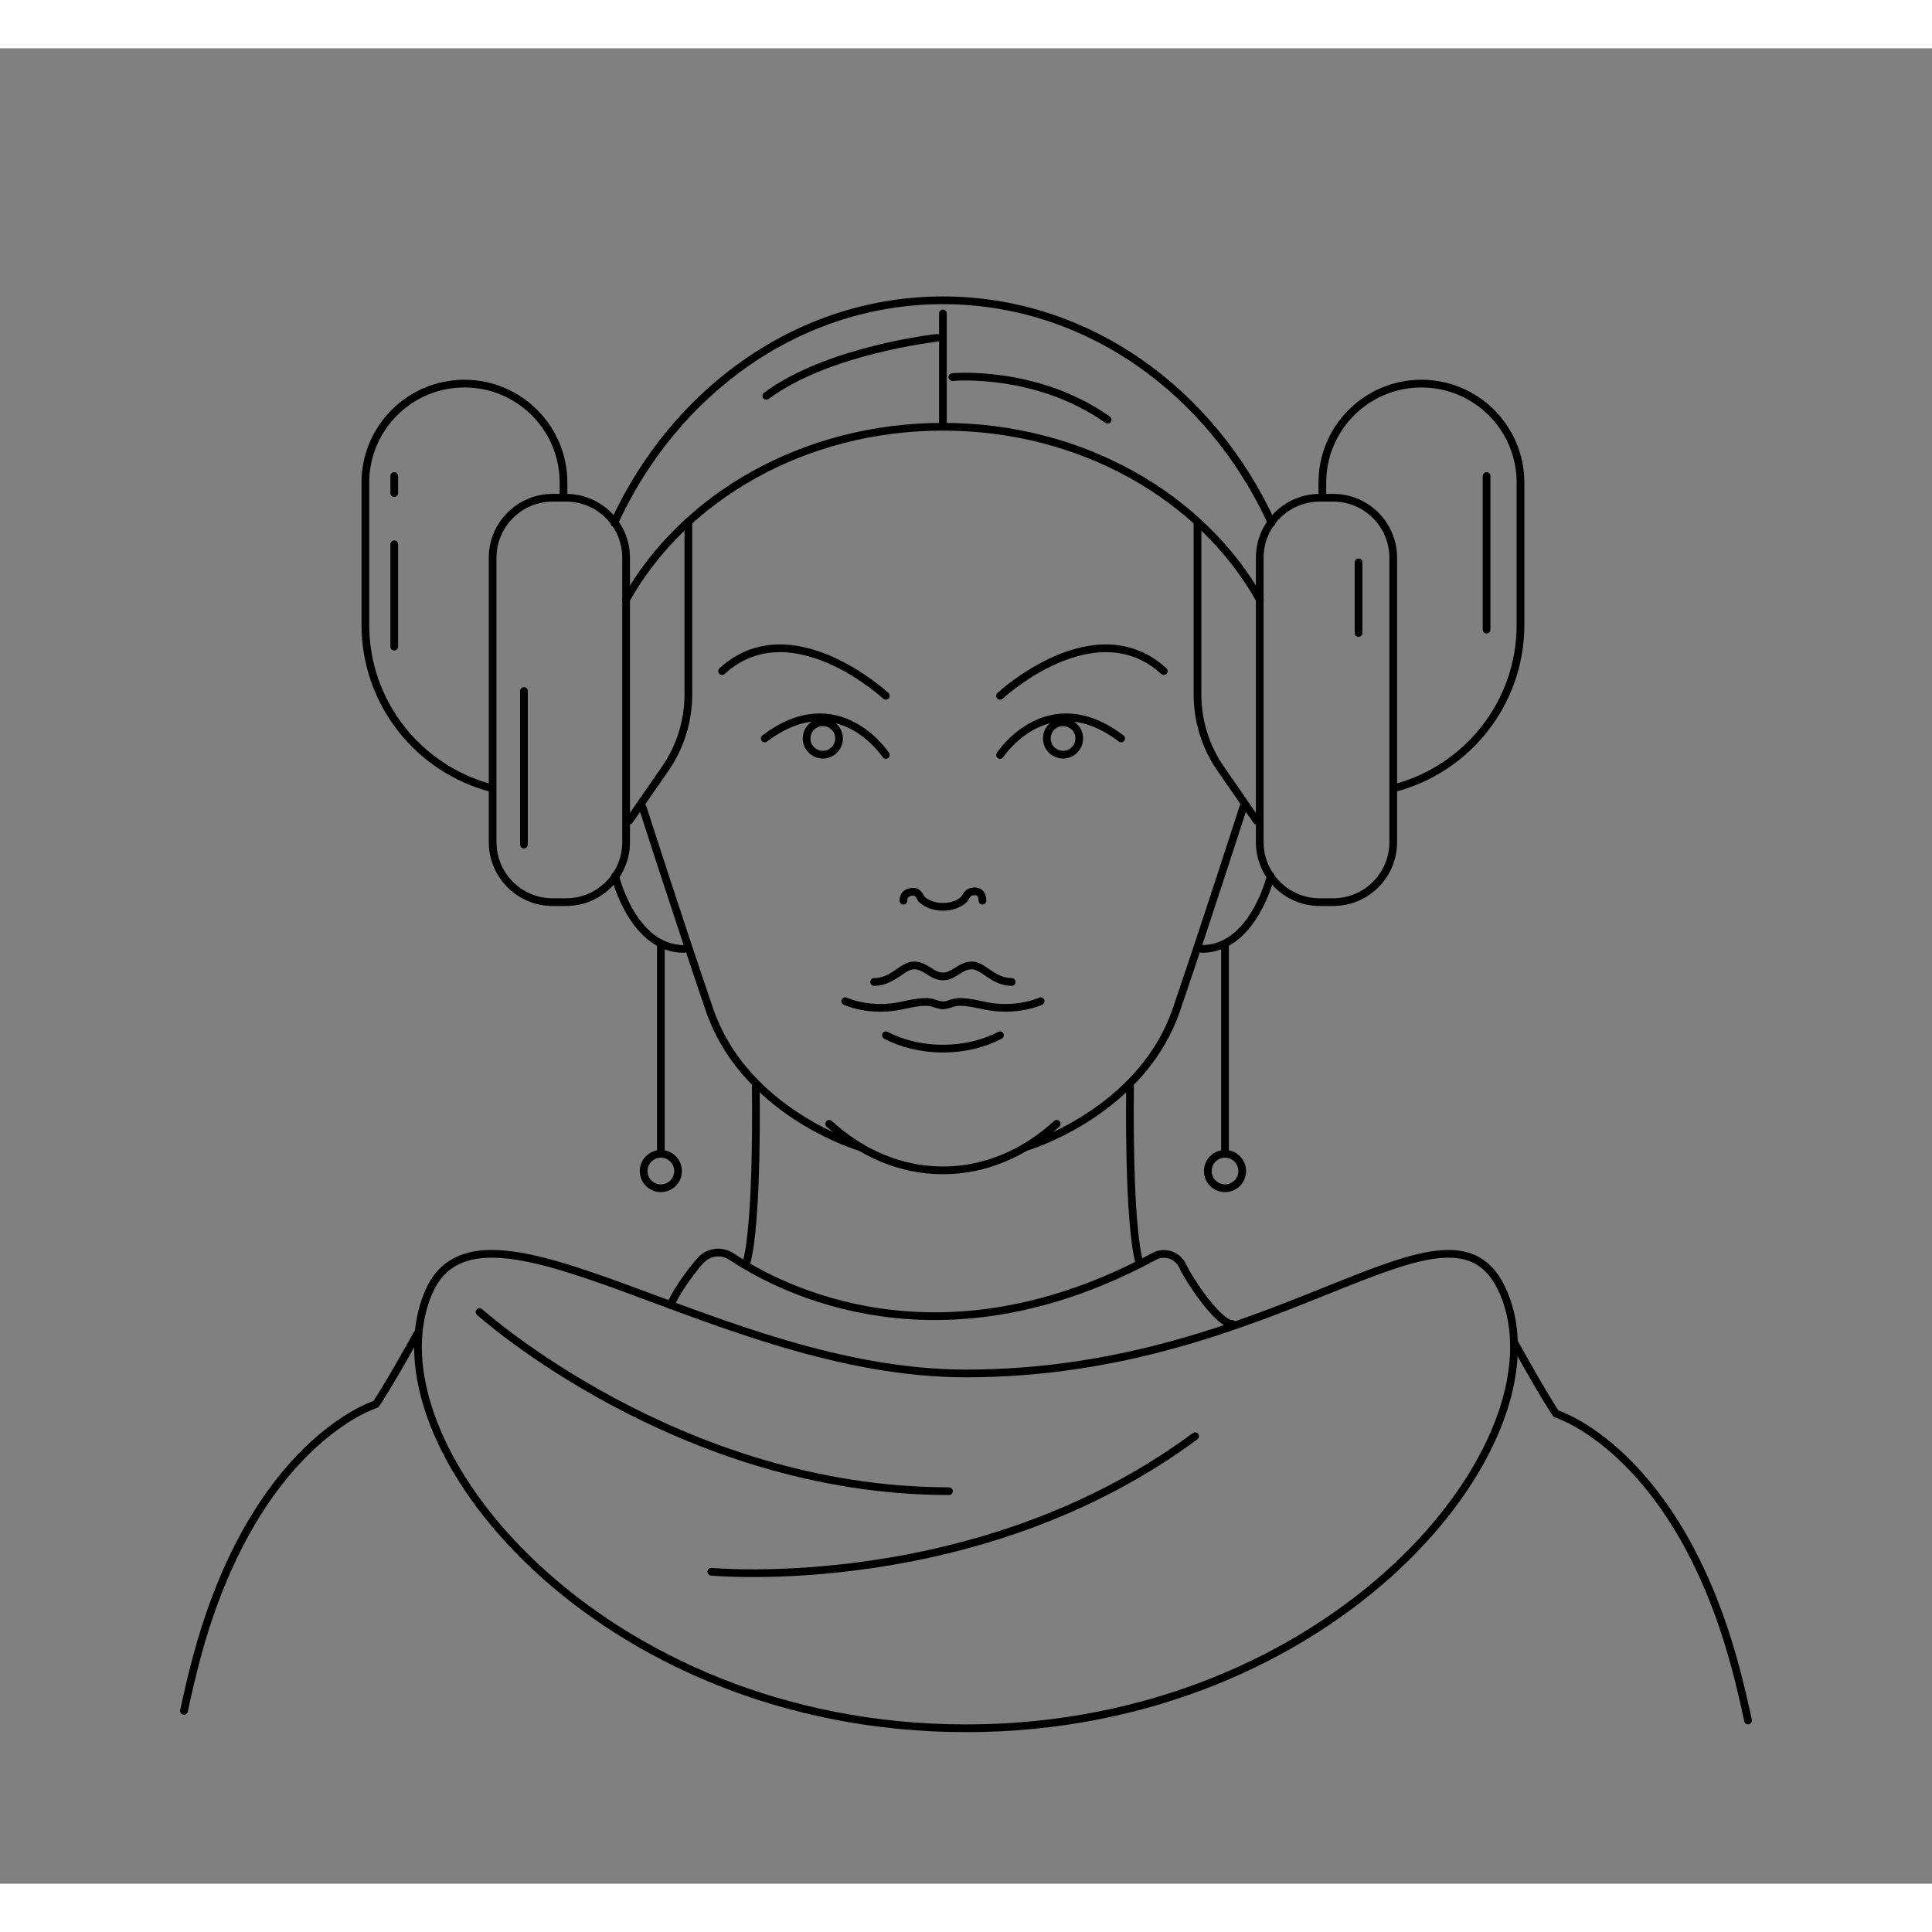 <svg width="160px" height="160px" xmlns="http://www.w3.org/2000/svg" viewBox="0 0 200 190">
 <rect x="0" y="0" width="200" height="190" fill="#808080" stroke="none"/>

 <g>
  <title>Layer 1</title>
  <g stroke="null" id="svg_1">
   <g stroke="null" id="svg_2">
    <path stroke="#000000" id="svg_3" d="m85.838,111.338c3.295,3.018 7.36,4.817 11.774,4.817c4.415,0 8.479,-1.799 11.774,-4.817" stroke-miterlimit="10" stroke-linejoin="round" stroke-linecap="round" stroke-width="0.799" fill="none"/>
    <path stroke="#000000" id="svg_4" d="m66.524,78.565c0,0 3.561,11.106 6.908,20.931c3.347,9.825 13.674,13.669 15.597,14.239" stroke-miterlimit="10" stroke-linejoin="round" stroke-linecap="round" stroke-width="0.799" fill="none"/>
    <path stroke="#000000" id="svg_5" d="m58.604,88.39l-1.395,0c-3.43,0 -6.211,-2.781 -6.211,-6.211l0,-29.441c0,-3.43 2.781,-6.211 6.211,-6.211l1.395,0c3.43,0 6.211,2.781 6.211,6.211l0,29.441c0,3.43 -2.781,6.211 -6.211,6.211z" stroke-miterlimit="10" stroke-linejoin="round" stroke-linecap="round" stroke-width="0.799" fill="none"/>
    <path stroke="#000000" id="svg_6" d="m63.676,85.685c0,0 1.804,7.547 7.122,7.547" stroke-miterlimit="10" stroke-linejoin="round" stroke-linecap="round" stroke-width="0.799" fill="none"/>
    <line stroke="#000000" id="svg_7" y2="114.02" x2="68.412" y1="92.946" x1="68.412" stroke-miterlimit="10" stroke-linejoin="round" stroke-linecap="round" stroke-width="0.799" fill="none"/>
    <circle stroke="#000000" id="svg_8" r="1.781" cy="116.227" cx="68.412" stroke-miterlimit="10" stroke-linejoin="round" stroke-linecap="round" stroke-width="0.799" fill="none"/>
    <path stroke="#000000" id="svg_9" d="m50.928,76.593c-7.536,-1.936 -13.105,-8.773 -13.105,-16.91l0,-14.721c0,-5.662 4.592,-10.252 10.256,-10.252l0,0c5.664,0 10.256,4.59 10.256,10.252l0,1.424" stroke-miterlimit="10" stroke-linejoin="round" stroke-linecap="round" stroke-width="0.799" fill="none"/>
    <path stroke="#000000" id="svg_10" d="m128.7,78.565c0,0 -3.561,11.106 -6.908,20.931c-3.347,9.825 -13.674,13.669 -15.597,14.239" stroke-miterlimit="10" stroke-linejoin="round" stroke-linecap="round" stroke-width="0.799" fill="none"/>
    <path stroke="#000000" id="svg_11" d="m136.62,88.39l1.395,0c3.43,0 6.211,-2.781 6.211,-6.211l0,-29.441c0,-3.43 -2.781,-6.211 -6.211,-6.211l-1.395,0c-3.43,0 -6.211,2.781 -6.211,6.211l0,29.441c0,3.43 2.781,6.211 6.211,6.211z" stroke-miterlimit="10" stroke-linejoin="round" stroke-linecap="round" stroke-width="0.799" fill="none"/>
    <path stroke="#000000" id="svg_12" d="m131.549,85.685c0,0 -1.804,7.547 -7.122,7.547" stroke-miterlimit="10" stroke-linejoin="round" stroke-linecap="round" stroke-width="0.799" fill="none"/>
    <line stroke="#000000" id="svg_13" y2="114.02" x2="126.813" y1="92.946" x1="126.813" stroke-miterlimit="10" stroke-linejoin="round" stroke-linecap="round" stroke-width="0.799" fill="none"/>
    <circle stroke="#000000" id="svg_14" r="1.781" cy="116.227" cx="126.813" stroke-miterlimit="10" stroke-linejoin="round" stroke-linecap="round" stroke-width="0.799" fill="none"/>
    <path stroke="#000000" id="svg_15" d="m144.297,76.593c7.536,-1.936 13.105,-8.773 13.105,-16.91l0,-14.721c0,-5.662 -4.592,-10.252 -10.256,-10.252l-0,0c-5.664,0 -10.256,4.59 -10.256,10.252l0,1.424" stroke-miterlimit="10" stroke-linejoin="round" stroke-linecap="round" stroke-width="0.799" fill="none"/>
    <path stroke="#000000" id="svg_16" d="m131.64,49.117c-6.26,-13.655 -19.142,-23.029 -34.028,-23.029s-27.768,9.375 -34.028,23.029" stroke-miterlimit="10" stroke-linejoin="round" stroke-linecap="round" stroke-width="0.799" fill="none"/>
    <path stroke="#000000" id="svg_17" d="m65.136,79.963l3.746,-5.417c1.547,-2.237 2.379,-4.92 2.379,-7.672l0,-17.615" stroke-miterlimit="10" stroke-linejoin="round" stroke-linecap="round" stroke-width="0.799" fill="none"/>
    <path stroke="#000000" id="svg_18" d="m130.089,79.963l-3.746,-5.417c-1.547,-2.237 -2.379,-4.92 -2.379,-7.672l0,-17.615" stroke-miterlimit="10" stroke-linejoin="round" stroke-linecap="round" stroke-width="0.799" fill="none"/>
    <path stroke="#000000" id="svg_19" d="m130.421,57.09c-5.93,-10.606 -18.391,-17.913 -32.809,-17.913s-26.879,7.307 -32.809,17.913" stroke-miterlimit="10" stroke-linejoin="round" stroke-linecap="round" stroke-width="0.799" fill="none"/>
    <line stroke="#000000" id="svg_20" y2="38.839" x2="97.612" y1="27.448" x1="97.612" stroke-miterlimit="10" stroke-linejoin="round" stroke-linecap="round" stroke-width="0.799" fill="none"/>
    <path stroke="#000000" id="svg_21" d="m107.726,98.642c0,0 -2.528,1.21 -5.983,0.427s-2.896,0 -4.273,0l0.285,0c-1.377,0 -0.819,-0.783 -4.273,0s-5.983,-0.427 -5.983,-0.427" stroke-miterlimit="10" stroke-linejoin="round" stroke-linecap="round" stroke-width="0.799" fill="none"/>
    <path stroke="#000000" id="svg_22" d="m91.71,102.172c1.605,0.849 3.644,1.38 5.903,1.38c2.259,0 4.297,-0.532 5.903,-1.38" stroke-miterlimit="10" stroke-linejoin="round" stroke-linecap="round" stroke-width="0.799" fill="none"/>
    <path stroke="#000000" id="svg_23" d="m90.49,96.649c1.95,0 2.929,-1.709 4.131,-1.709s1.843,1.139 2.991,1.139c1.148,0 1.789,-1.139 2.991,-1.139c1.202,0 2.181,1.709 4.131,1.709" stroke-miterlimit="10" stroke-linejoin="round" stroke-linecap="round" stroke-width="0.799" fill="none"/>
    <path stroke="#000000" id="svg_24" d="m78.24,107.475c0,0 0.237,14.175 -0.997,18.358" stroke-miterlimit="10" stroke-linejoin="round" stroke-linecap="round" stroke-width="0.799" fill="none"/>
    <path stroke="#000000" id="svg_25" d="m116.984,107.475c0,0 -0.237,14.175 0.997,18.358" stroke-miterlimit="10" stroke-linejoin="round" stroke-linecap="round" stroke-width="0.799" fill="none"/>
    <path stroke="#000000" id="svg_26" d="m127.562,132.058c-1.376,0.028 -4.366,-4.376 -5.152,-6.038c-0.519,-1.097 -1.858,-1.537 -2.925,-0.96c-22.252,12.035 -38.696,3.4 -43.75,0.027c-1.001,-0.668 -2.333,-0.534 -3.161,0.339c-1.056,1.114 -2.861,3.733 -3.14,4.689" stroke-miterlimit="10" stroke-linejoin="round" stroke-linecap="round" stroke-width="0.799" fill="none"/>
    <path stroke="#000000" id="svg_27" d="m155.618,128.76c6.7,15.46 -17.476,45.151 -55.618,45.151s-62.318,-29.692 -55.618,-45.151c5.399,-12.458 29.906,8.419 55.618,8.419c32.774,0 50.219,-20.878 55.618,-8.419z" stroke-miterlimit="10" stroke-linejoin="round" stroke-linecap="round" stroke-width="0.799" fill="none"/>
    <g stroke="null" id="svg_28">
     <path stroke="#000000" id="svg_29" d="m43.185,133.1c-3.276,5.885 -4.273,7.262 -4.273,7.262s-12.677,3.844 -18.66,26.627c-0.439,1.671 -0.84,3.385 -1.207,5.125" stroke-miterlimit="10" stroke-linejoin="round" stroke-linecap="round" stroke-width="0.799" fill="none"/>
     <path stroke="#000000" id="svg_30" d="m156.815,134.089c3.276,5.885 4.273,7.262 4.273,7.262s12.677,3.844 18.66,26.627c0.439,1.671 0.84,3.385 1.207,5.125" stroke-miterlimit="10" stroke-linejoin="round" stroke-linecap="round" stroke-width="0.799" fill="none"/>
    </g>
    <path stroke="#000000" id="svg_31" d="m103.524,67.032c0,0 9.793,-9.089 16.951,-2.563" stroke-miterlimit="10" stroke-linejoin="round" stroke-linecap="round" stroke-width="0.799" fill="none"/>
    <path stroke="#000000" id="svg_32" d="m103.524,73.154c0,0 4.902,-7.487 12.535,-1.709" stroke-miterlimit="10" stroke-linejoin="round" stroke-linecap="round" stroke-width="0.799" fill="none"/>
    <circle stroke="#000000" id="svg_33" r="1.679" cy="71.446" cx="110.046" stroke-miterlimit="10" stroke-linejoin="round" stroke-linecap="round" stroke-width="0.799" fill="none"/>
    <path stroke="#000000" id="svg_34" d="m91.701,67.032c0,0 -9.793,-9.089 -16.951,-2.563" stroke-miterlimit="10" stroke-linejoin="round" stroke-linecap="round" stroke-width="0.799" fill="none"/>
    <path stroke="#000000" id="svg_35" d="m91.701,73.154c0,0 -4.902,-7.487 -12.535,-1.709" stroke-miterlimit="10" stroke-linejoin="round" stroke-linecap="round" stroke-width="0.799" fill="none"/>
    <circle stroke="#000000" id="svg_36" r="1.679" cy="71.446" cx="85.179" stroke-miterlimit="10" stroke-linejoin="round" stroke-linecap="round" stroke-width="0.799" fill="none"/>
    <path stroke="#000000" id="svg_37" d="m93.523,88.241c0,-1.034 1.118,-0.925 1.118,-0.925c0.404,0 0.732,0.731 0.732,0.731s0.712,0.826 2.239,0.826c1.527,0 2.239,-0.826 2.239,-0.826s0.328,-0.731 0.732,-0.731c0,0 1.118,-0.353 1.118,0.925" stroke-miterlimit="10" stroke-linejoin="round" stroke-linecap="round" stroke-width="0.799" fill="none"/>
    <path stroke="#000000" id="svg_38" d="m49.646,130.821c0,0 20.613,18.545 48.587,18.545" stroke-miterlimit="10" stroke-linejoin="round" stroke-linecap="round" stroke-width="0.799" fill="none"/>
    <path stroke="#000000" id="svg_39" d="m73.636,157.707c0,0 27.607,2.623 50.078,-14.033" stroke-miterlimit="10" stroke-linejoin="round" stroke-linecap="round" stroke-width="0.799" fill="none"/>
    <path stroke="#000000" id="svg_40" d="m96.996,29.974c0,0 -11.249,1.236 -17.668,6.005" stroke-miterlimit="10" stroke-linejoin="round" stroke-linecap="round" stroke-width="0.799" fill="none"/>
    <path stroke="#000000" id="svg_41" d="m98.587,34.036c0,0 8.657,-0.824 16.078,4.415" stroke-miterlimit="10" stroke-linejoin="round" stroke-linecap="round" stroke-width="0.799" fill="none"/>
    <line stroke="#000000" id="svg_42" y2="60.175" x2="153.888" y1="44.28" x1="153.888" stroke-miterlimit="10" stroke-linejoin="round" stroke-linecap="round" stroke-width="0.799" fill="none"/>
    <line stroke="#000000" id="svg_43" y2="61.941" x2="40.812" y1="51.344" x1="40.812" stroke-miterlimit="10" stroke-linejoin="round" stroke-linecap="round" stroke-width="0.799" fill="none"/>
    <line stroke="#000000" id="svg_44" y2="46.046" x2="40.812" y1="44.28" x1="40.812" stroke-miterlimit="10" stroke-linejoin="round" stroke-linecap="round" stroke-width="0.799" fill="none"/>
    <line stroke="#000000" id="svg_45" y2="82.429" x2="54.239" y1="66.533" x1="54.239" stroke-miterlimit="10" stroke-linejoin="round" stroke-linecap="round" stroke-width="0.799" fill="none"/>
    <line stroke="#000000" id="svg_46" y2="60.528" x2="140.637" y1="53.216" x1="140.637" stroke-miterlimit="10" stroke-linejoin="round" stroke-linecap="round" stroke-width="0.799" fill="none"/>
   </g>
  </g>
  <path id="svg_50" d="m120,74.909l-8.727,28.364" opacity="NaN" fill="#FFFA8D"/>
 </g>
</svg>